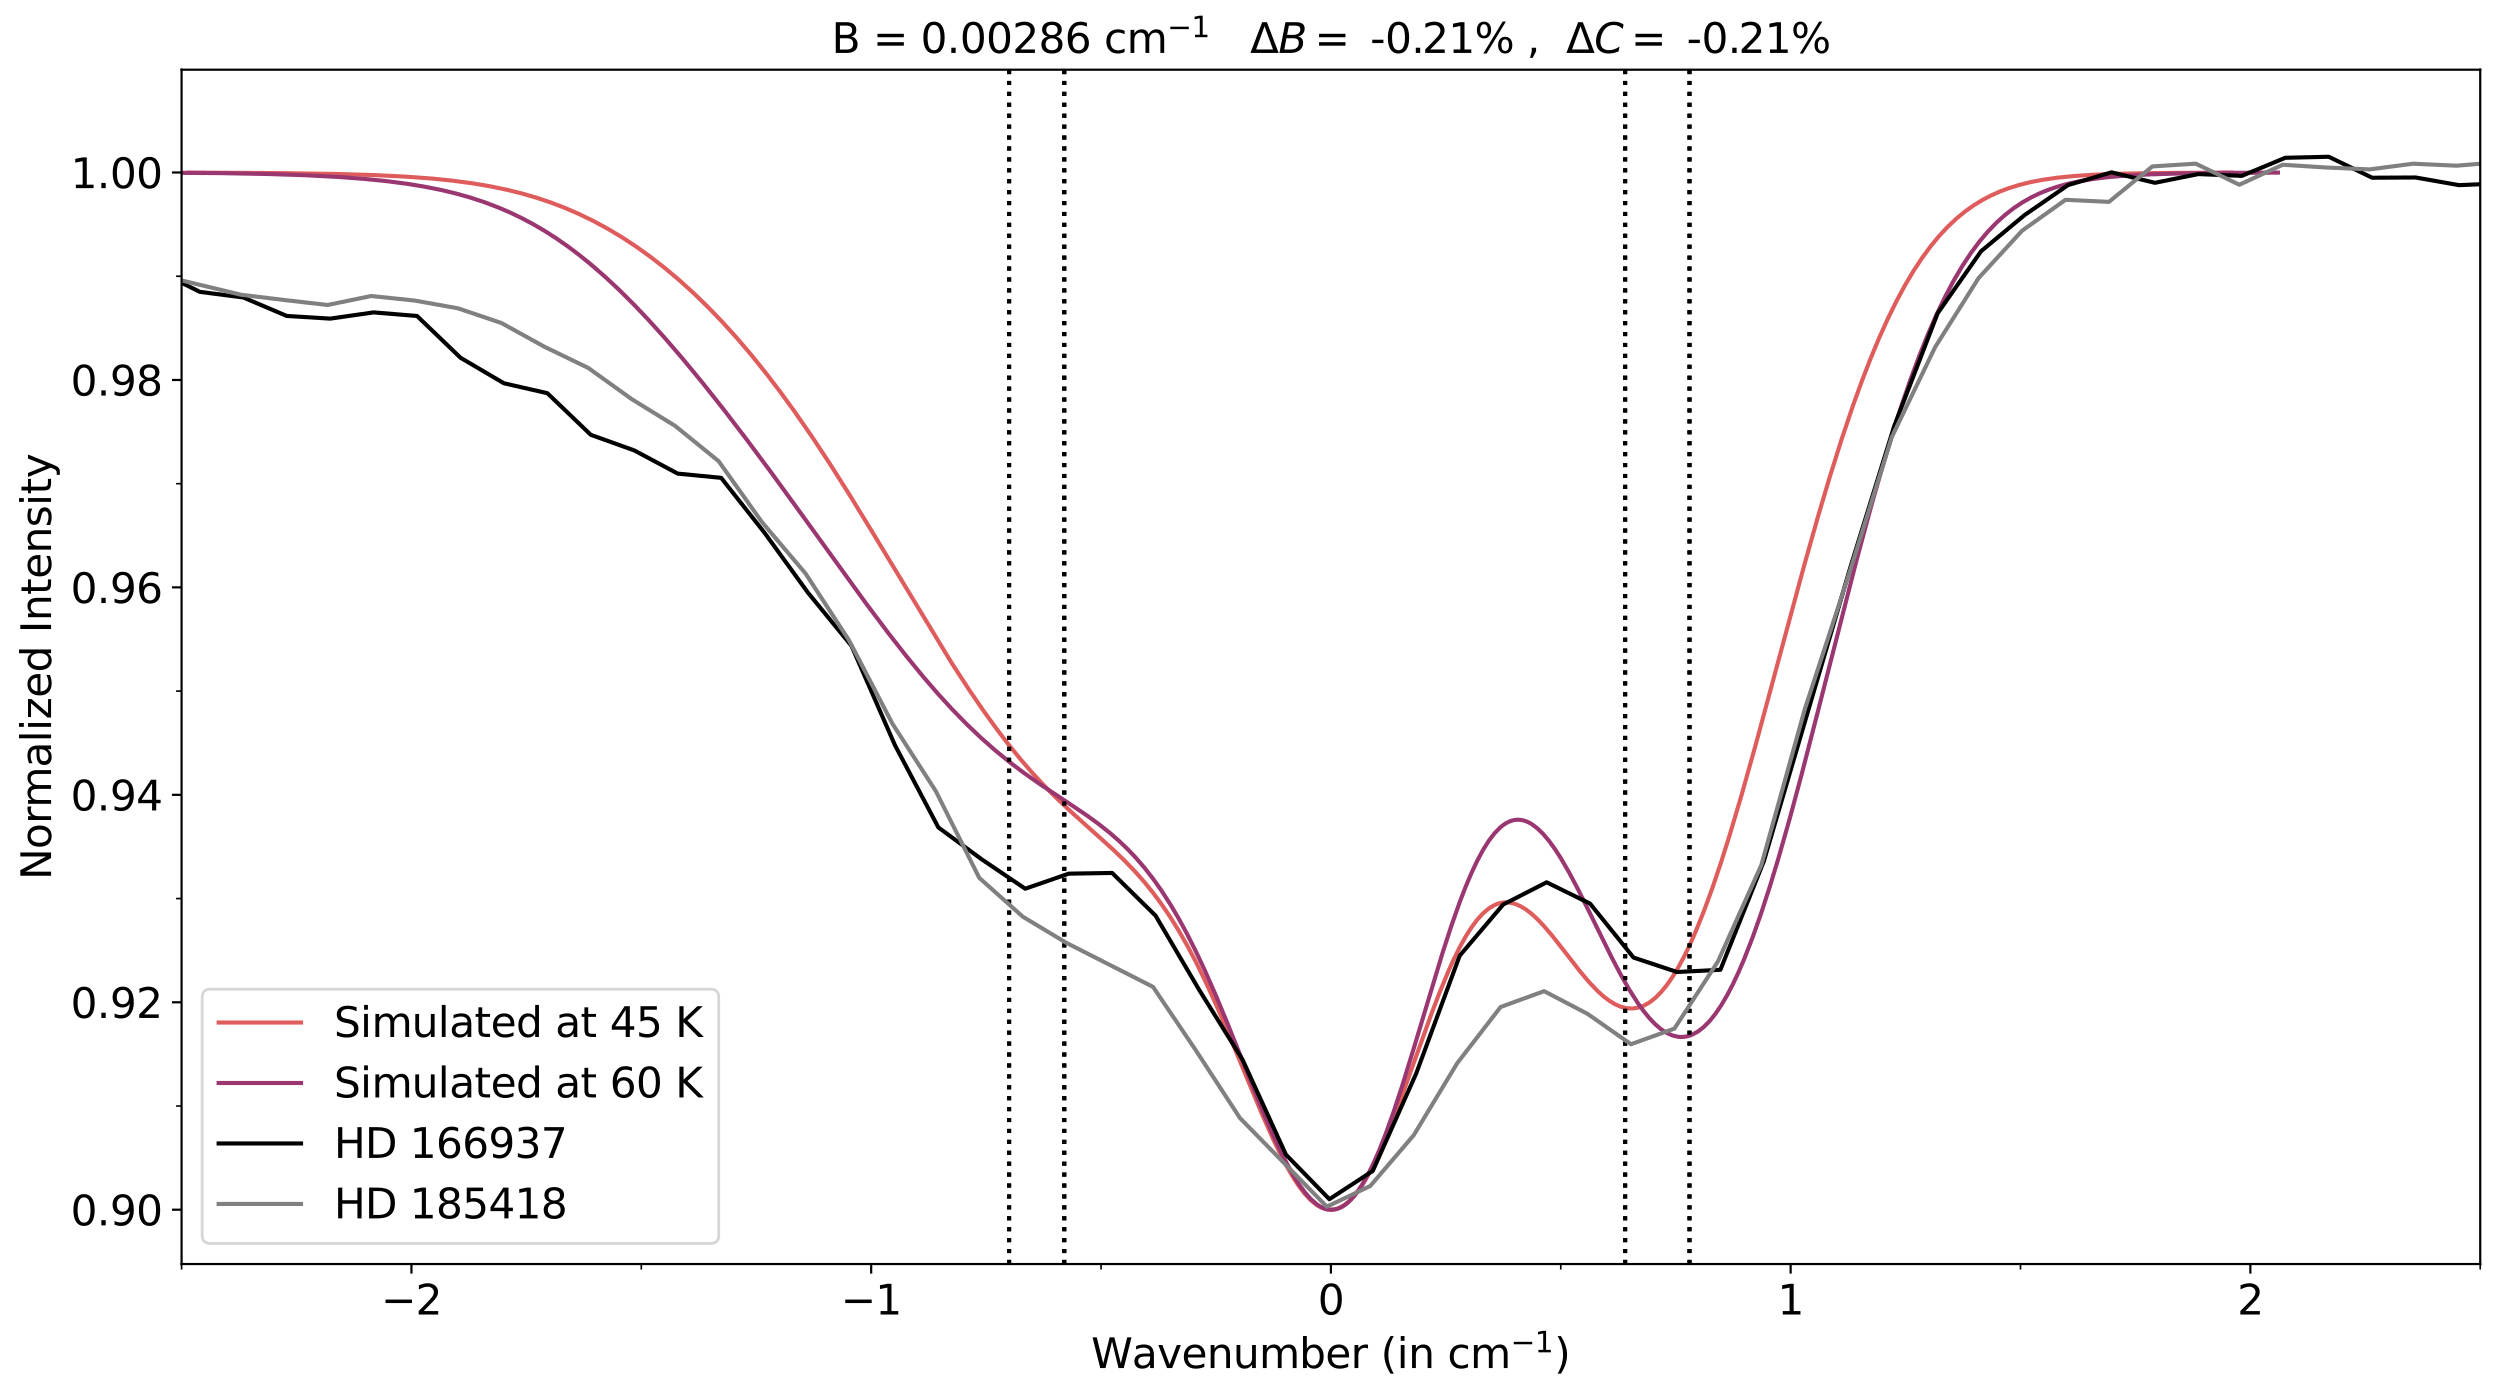 <?xml version="1.0" encoding="utf-8" standalone="no"?>
<!DOCTYPE svg PUBLIC "-//W3C//DTD SVG 1.1//EN"
  "http://www.w3.org/Graphics/SVG/1.1/DTD/svg11.dtd">
<svg height="508.578pt" version="1.1" viewBox="0 0 910.316 508.578" width="910.316pt" xmlns="http://www.w3.org/2000/svg" xmlns:xlink="http://www.w3.org/1999/xlink">
 <defs>
  <style type="text/css">*{stroke-linecap:butt;stroke-linejoin:round;}</style>
 </defs>
 <g id="figure_1">
  <g id="patch_1">
   <path d="M 0 508.578 
L 910.316 508.578 
L 910.316 0 
L 0 0 
z
" style="fill:#ffffff;"/>
  </g>
  <g id="axes_1">
   <g id="patch_2">
    <path d="M 66.116 460.26 
L 903.116 460.26 
L 903.116 25.38 
L 66.116 25.38 
z
" style="fill:#ffffff;"/>
   </g>
   <g id="matplotlib.axis_1">
    <g id="xtick_1">
     <g id="line2d_1">
      <defs>
       <path d="M 0 0 
L 0 3.5 
" id="mef32b3b3cd" style="stroke:#000000;stroke-width:0.8;"/>
      </defs>
      <g>
       <use style="stroke:#000000;stroke-width:0.8;" x="149.816" xlink:href="#mef32b3b3cd" y="460.26"/>
      </g>
     </g>
     <g id="text_1">
      <!-- −2 -->
      <g transform="translate(138.759 478.658)scale(0.15 -0.15)">
       <defs>
        <path d="M 678 2272 
L 4684 2272 
L 4684 1741 
L 678 1741 
L 678 2272 
z
" id="DejaVuSans-2212" transform="scale(0.016)"/>
        <path d="M 1228 531 
L 3431 531 
L 3431 0 
L 469 0 
L 469 531 
Q 828 903 1448 1529 
Q 2069 2156 2228 2338 
Q 2531 2678 2651 2914 
Q 2772 3150 2772 3378 
Q 2772 3750 2511 3984 
Q 2250 4219 1831 4219 
Q 1534 4219 1204 4116 
Q 875 4013 500 3803 
L 500 4441 
Q 881 4594 1212 4672 
Q 1544 4750 1819 4750 
Q 2544 4750 2975 4387 
Q 3406 4025 3406 3419 
Q 3406 3131 3298 2873 
Q 3191 2616 2906 2266 
Q 2828 2175 2409 1742 
Q 1991 1309 1228 531 
z
" id="DejaVuSans-32" transform="scale(0.016)"/>
       </defs>
       <use xlink:href="#DejaVuSans-2212"/>
       <use x="83.789" xlink:href="#DejaVuSans-32"/>
      </g>
     </g>
    </g>
    <g id="xtick_2">
     <g id="line2d_2">
      <g>
       <use style="stroke:#000000;stroke-width:0.8;" x="317.216" xlink:href="#mef32b3b3cd" y="460.26"/>
      </g>
     </g>
     <g id="text_2">
      <!-- −1 -->
      <g transform="translate(306.159 478.658)scale(0.15 -0.15)">
       <defs>
        <path d="M 794 531 
L 1825 531 
L 1825 4091 
L 703 3866 
L 703 4441 
L 1819 4666 
L 2450 4666 
L 2450 531 
L 3481 531 
L 3481 0 
L 794 0 
L 794 531 
z
" id="DejaVuSans-31" transform="scale(0.016)"/>
       </defs>
       <use xlink:href="#DejaVuSans-2212"/>
       <use x="83.789" xlink:href="#DejaVuSans-31"/>
      </g>
     </g>
    </g>
    <g id="xtick_3">
     <g id="line2d_3">
      <g>
       <use style="stroke:#000000;stroke-width:0.8;" x="484.616" xlink:href="#mef32b3b3cd" y="460.26"/>
      </g>
     </g>
     <g id="text_3">
      <!-- 0 -->
      <g transform="translate(479.844 478.658)scale(0.15 -0.15)">
       <defs>
        <path d="M 2034 4250 
Q 1547 4250 1301 3770 
Q 1056 3291 1056 2328 
Q 1056 1369 1301 889 
Q 1547 409 2034 409 
Q 2525 409 2770 889 
Q 3016 1369 3016 2328 
Q 3016 3291 2770 3770 
Q 2525 4250 2034 4250 
z
M 2034 4750 
Q 2819 4750 3233 4129 
Q 3647 3509 3647 2328 
Q 3647 1150 3233 529 
Q 2819 -91 2034 -91 
Q 1250 -91 836 529 
Q 422 1150 422 2328 
Q 422 3509 836 4129 
Q 1250 4750 2034 4750 
z
" id="DejaVuSans-30" transform="scale(0.016)"/>
       </defs>
       <use xlink:href="#DejaVuSans-30"/>
      </g>
     </g>
    </g>
    <g id="xtick_4">
     <g id="line2d_4">
      <g>
       <use style="stroke:#000000;stroke-width:0.8;" x="652.016" xlink:href="#mef32b3b3cd" y="460.26"/>
      </g>
     </g>
     <g id="text_4">
      <!-- 1 -->
      <g transform="translate(647.244 478.658)scale(0.15 -0.15)">
       <use xlink:href="#DejaVuSans-31"/>
      </g>
     </g>
    </g>
    <g id="xtick_5">
     <g id="line2d_5">
      <g>
       <use style="stroke:#000000;stroke-width:0.8;" x="819.416" xlink:href="#mef32b3b3cd" y="460.26"/>
      </g>
     </g>
     <g id="text_5">
      <!-- 2 -->
      <g transform="translate(814.644 478.658)scale(0.15 -0.15)">
       <use xlink:href="#DejaVuSans-32"/>
      </g>
     </g>
    </g>
    <g id="xtick_6">
     <g id="line2d_6">
      <defs>
       <path d="M 0 0 
L 0 2 
" id="m109e2ccd7a" style="stroke:#000000;stroke-width:0.6;"/>
      </defs>
      <g>
       <use style="stroke:#000000;stroke-width:0.6;" x="66.116" xlink:href="#m109e2ccd7a" y="460.26"/>
      </g>
     </g>
    </g>
    <g id="xtick_7">
     <g id="line2d_7">
      <g>
       <use style="stroke:#000000;stroke-width:0.6;" x="233.516" xlink:href="#m109e2ccd7a" y="460.26"/>
      </g>
     </g>
    </g>
    <g id="xtick_8">
     <g id="line2d_8">
      <g>
       <use style="stroke:#000000;stroke-width:0.6;" x="400.916" xlink:href="#m109e2ccd7a" y="460.26"/>
      </g>
     </g>
    </g>
    <g id="xtick_9">
     <g id="line2d_9">
      <g>
       <use style="stroke:#000000;stroke-width:0.6;" x="568.316" xlink:href="#m109e2ccd7a" y="460.26"/>
      </g>
     </g>
    </g>
    <g id="xtick_10">
     <g id="line2d_10">
      <g>
       <use style="stroke:#000000;stroke-width:0.6;" x="735.716" xlink:href="#m109e2ccd7a" y="460.26"/>
      </g>
     </g>
    </g>
    <g id="xtick_11">
     <g id="line2d_11">
      <g>
       <use style="stroke:#000000;stroke-width:0.6;" x="903.116" xlink:href="#m109e2ccd7a" y="460.26"/>
      </g>
     </g>
    </g>
    <g id="text_6">
     <!-- Wavenumber (in cm$^{-1}$) -->
     <g transform="translate(397.316 498.258)scale(0.15 -0.15)">
      <defs>
       <path d="M 213 4666 
L 850 4666 
L 1831 722 
L 2809 4666 
L 3519 4666 
L 4500 722 
L 5478 4666 
L 6119 4666 
L 4947 0 
L 4153 0 
L 3169 4050 
L 2175 0 
L 1381 0 
L 213 4666 
z
" id="DejaVuSans-57" transform="scale(0.016)"/>
       <path d="M 2194 1759 
Q 1497 1759 1228 1600 
Q 959 1441 959 1056 
Q 959 750 1161 570 
Q 1363 391 1709 391 
Q 2188 391 2477 730 
Q 2766 1069 2766 1631 
L 2766 1759 
L 2194 1759 
z
M 3341 1997 
L 3341 0 
L 2766 0 
L 2766 531 
Q 2569 213 2275 61 
Q 1981 -91 1556 -91 
Q 1019 -91 701 211 
Q 384 513 384 1019 
Q 384 1609 779 1909 
Q 1175 2209 1959 2209 
L 2766 2209 
L 2766 2266 
Q 2766 2663 2505 2880 
Q 2244 3097 1772 3097 
Q 1472 3097 1187 3025 
Q 903 2953 641 2809 
L 641 3341 
Q 956 3463 1253 3523 
Q 1550 3584 1831 3584 
Q 2591 3584 2966 3190 
Q 3341 2797 3341 1997 
z
" id="DejaVuSans-61" transform="scale(0.016)"/>
       <path d="M 191 3500 
L 800 3500 
L 1894 563 
L 2988 3500 
L 3597 3500 
L 2284 0 
L 1503 0 
L 191 3500 
z
" id="DejaVuSans-76" transform="scale(0.016)"/>
       <path d="M 3597 1894 
L 3597 1613 
L 953 1613 
Q 991 1019 1311 708 
Q 1631 397 2203 397 
Q 2534 397 2845 478 
Q 3156 559 3463 722 
L 3463 178 
Q 3153 47 2828 -22 
Q 2503 -91 2169 -91 
Q 1331 -91 842 396 
Q 353 884 353 1716 
Q 353 2575 817 3079 
Q 1281 3584 2069 3584 
Q 2775 3584 3186 3129 
Q 3597 2675 3597 1894 
z
M 3022 2063 
Q 3016 2534 2758 2815 
Q 2500 3097 2075 3097 
Q 1594 3097 1305 2825 
Q 1016 2553 972 2059 
L 3022 2063 
z
" id="DejaVuSans-65" transform="scale(0.016)"/>
       <path d="M 3513 2113 
L 3513 0 
L 2938 0 
L 2938 2094 
Q 2938 2591 2744 2837 
Q 2550 3084 2163 3084 
Q 1697 3084 1428 2787 
Q 1159 2491 1159 1978 
L 1159 0 
L 581 0 
L 581 3500 
L 1159 3500 
L 1159 2956 
Q 1366 3272 1645 3428 
Q 1925 3584 2291 3584 
Q 2894 3584 3203 3211 
Q 3513 2838 3513 2113 
z
" id="DejaVuSans-6e" transform="scale(0.016)"/>
       <path d="M 544 1381 
L 544 3500 
L 1119 3500 
L 1119 1403 
Q 1119 906 1312 657 
Q 1506 409 1894 409 
Q 2359 409 2629 706 
Q 2900 1003 2900 1516 
L 2900 3500 
L 3475 3500 
L 3475 0 
L 2900 0 
L 2900 538 
Q 2691 219 2414 64 
Q 2138 -91 1772 -91 
Q 1169 -91 856 284 
Q 544 659 544 1381 
z
M 1991 3584 
L 1991 3584 
z
" id="DejaVuSans-75" transform="scale(0.016)"/>
       <path d="M 3328 2828 
Q 3544 3216 3844 3400 
Q 4144 3584 4550 3584 
Q 5097 3584 5394 3201 
Q 5691 2819 5691 2113 
L 5691 0 
L 5113 0 
L 5113 2094 
Q 5113 2597 4934 2840 
Q 4756 3084 4391 3084 
Q 3944 3084 3684 2787 
Q 3425 2491 3425 1978 
L 3425 0 
L 2847 0 
L 2847 2094 
Q 2847 2600 2669 2842 
Q 2491 3084 2119 3084 
Q 1678 3084 1418 2786 
Q 1159 2488 1159 1978 
L 1159 0 
L 581 0 
L 581 3500 
L 1159 3500 
L 1159 2956 
Q 1356 3278 1631 3431 
Q 1906 3584 2284 3584 
Q 2666 3584 2933 3390 
Q 3200 3197 3328 2828 
z
" id="DejaVuSans-6d" transform="scale(0.016)"/>
       <path d="M 3116 1747 
Q 3116 2381 2855 2742 
Q 2594 3103 2138 3103 
Q 1681 3103 1420 2742 
Q 1159 2381 1159 1747 
Q 1159 1113 1420 752 
Q 1681 391 2138 391 
Q 2594 391 2855 752 
Q 3116 1113 3116 1747 
z
M 1159 2969 
Q 1341 3281 1617 3432 
Q 1894 3584 2278 3584 
Q 2916 3584 3314 3078 
Q 3713 2572 3713 1747 
Q 3713 922 3314 415 
Q 2916 -91 2278 -91 
Q 1894 -91 1617 61 
Q 1341 213 1159 525 
L 1159 0 
L 581 0 
L 581 4863 
L 1159 4863 
L 1159 2969 
z
" id="DejaVuSans-62" transform="scale(0.016)"/>
       <path d="M 2631 2963 
Q 2534 3019 2420 3045 
Q 2306 3072 2169 3072 
Q 1681 3072 1420 2755 
Q 1159 2438 1159 1844 
L 1159 0 
L 581 0 
L 581 3500 
L 1159 3500 
L 1159 2956 
Q 1341 3275 1631 3429 
Q 1922 3584 2338 3584 
Q 2397 3584 2469 3576 
Q 2541 3569 2628 3553 
L 2631 2963 
z
" id="DejaVuSans-72" transform="scale(0.016)"/>
       <path id="DejaVuSans-20" transform="scale(0.016)"/>
       <path d="M 1984 4856 
Q 1566 4138 1362 3434 
Q 1159 2731 1159 2009 
Q 1159 1288 1364 580 
Q 1569 -128 1984 -844 
L 1484 -844 
Q 1016 -109 783 600 
Q 550 1309 550 2009 
Q 550 2706 781 3412 
Q 1013 4119 1484 4856 
L 1984 4856 
z
" id="DejaVuSans-28" transform="scale(0.016)"/>
       <path d="M 603 3500 
L 1178 3500 
L 1178 0 
L 603 0 
L 603 3500 
z
M 603 4863 
L 1178 4863 
L 1178 4134 
L 603 4134 
L 603 4863 
z
" id="DejaVuSans-69" transform="scale(0.016)"/>
       <path d="M 3122 3366 
L 3122 2828 
Q 2878 2963 2633 3030 
Q 2388 3097 2138 3097 
Q 1578 3097 1268 2742 
Q 959 2388 959 1747 
Q 959 1106 1268 751 
Q 1578 397 2138 397 
Q 2388 397 2633 464 
Q 2878 531 3122 666 
L 3122 134 
Q 2881 22 2623 -34 
Q 2366 -91 2075 -91 
Q 1284 -91 818 406 
Q 353 903 353 1747 
Q 353 2603 823 3093 
Q 1294 3584 2113 3584 
Q 2378 3584 2631 3529 
Q 2884 3475 3122 3366 
z
" id="DejaVuSans-63" transform="scale(0.016)"/>
       <path d="M 513 4856 
L 1013 4856 
Q 1481 4119 1714 3412 
Q 1947 2706 1947 2009 
Q 1947 1309 1714 600 
Q 1481 -109 1013 -844 
L 513 -844 
Q 928 -128 1133 580 
Q 1338 1288 1338 2009 
Q 1338 2731 1133 3434 
Q 928 4138 513 4856 
z
" id="DejaVuSans-29" transform="scale(0.016)"/>
      </defs>
      <use transform="translate(0 0.684)" xlink:href="#DejaVuSans-57"/>
      <use transform="translate(98.877 0.684)" xlink:href="#DejaVuSans-61"/>
      <use transform="translate(160.156 0.684)" xlink:href="#DejaVuSans-76"/>
      <use transform="translate(219.336 0.684)" xlink:href="#DejaVuSans-65"/>
      <use transform="translate(280.859 0.684)" xlink:href="#DejaVuSans-6e"/>
      <use transform="translate(344.238 0.684)" xlink:href="#DejaVuSans-75"/>
      <use transform="translate(407.617 0.684)" xlink:href="#DejaVuSans-6d"/>
      <use transform="translate(505.029 0.684)" xlink:href="#DejaVuSans-62"/>
      <use transform="translate(568.506 0.684)" xlink:href="#DejaVuSans-65"/>
      <use transform="translate(630.029 0.684)" xlink:href="#DejaVuSans-72"/>
      <use transform="translate(671.143 0.684)" xlink:href="#DejaVuSans-20"/>
      <use transform="translate(702.93 0.684)" xlink:href="#DejaVuSans-28"/>
      <use transform="translate(741.943 0.684)" xlink:href="#DejaVuSans-69"/>
      <use transform="translate(769.727 0.684)" xlink:href="#DejaVuSans-6e"/>
      <use transform="translate(833.105 0.684)" xlink:href="#DejaVuSans-20"/>
      <use transform="translate(864.893 0.684)" xlink:href="#DejaVuSans-63"/>
      <use transform="translate(919.873 0.684)" xlink:href="#DejaVuSans-6d"/>
      <use transform="translate(1018.242 38.966)scale(0.7)" xlink:href="#DejaVuSans-2212"/>
      <use transform="translate(1076.895 38.966)scale(0.7)" xlink:href="#DejaVuSans-31"/>
      <use transform="translate(1124.165 0.684)" xlink:href="#DejaVuSans-29"/>
     </g>
    </g>
   </g>
   <g id="matplotlib.axis_2">
    <g id="ytick_1">
     <g id="line2d_12">
      <defs>
       <path d="M 0 0 
L -3.5 0 
" id="mfcca2df18a" style="stroke:#000000;stroke-width:0.8;"/>
      </defs>
      <g>
       <use style="stroke:#000000;stroke-width:0.8;" x="66.116" xlink:href="#mfcca2df18a" y="440.493"/>
      </g>
     </g>
     <g id="text_7">
      <!-- 0.90 -->
      <g transform="translate(25.717 446.192)scale(0.15 -0.15)">
       <defs>
        <path d="M 684 794 
L 1344 794 
L 1344 0 
L 684 0 
L 684 794 
z
" id="DejaVuSans-2e" transform="scale(0.016)"/>
        <path d="M 703 97 
L 703 672 
Q 941 559 1184 500 
Q 1428 441 1663 441 
Q 2288 441 2617 861 
Q 2947 1281 2994 2138 
Q 2813 1869 2534 1725 
Q 2256 1581 1919 1581 
Q 1219 1581 811 2004 
Q 403 2428 403 3163 
Q 403 3881 828 4315 
Q 1253 4750 1959 4750 
Q 2769 4750 3195 4129 
Q 3622 3509 3622 2328 
Q 3622 1225 3098 567 
Q 2575 -91 1691 -91 
Q 1453 -91 1209 -44 
Q 966 3 703 97 
z
M 1959 2075 
Q 2384 2075 2632 2365 
Q 2881 2656 2881 3163 
Q 2881 3666 2632 3958 
Q 2384 4250 1959 4250 
Q 1534 4250 1286 3958 
Q 1038 3666 1038 3163 
Q 1038 2656 1286 2365 
Q 1534 2075 1959 2075 
z
" id="DejaVuSans-39" transform="scale(0.016)"/>
       </defs>
       <use xlink:href="#DejaVuSans-30"/>
       <use x="63.623" xlink:href="#DejaVuSans-2e"/>
       <use x="95.41" xlink:href="#DejaVuSans-39"/>
       <use x="159.033" xlink:href="#DejaVuSans-30"/>
      </g>
     </g>
    </g>
    <g id="ytick_2">
     <g id="line2d_13">
      <g>
       <use style="stroke:#000000;stroke-width:0.8;" x="66.116" xlink:href="#mfcca2df18a" y="364.956"/>
      </g>
     </g>
     <g id="text_8">
      <!-- 0.92 -->
      <g transform="translate(25.717 370.655)scale(0.15 -0.15)">
       <use xlink:href="#DejaVuSans-30"/>
       <use x="63.623" xlink:href="#DejaVuSans-2e"/>
       <use x="95.41" xlink:href="#DejaVuSans-39"/>
       <use x="159.033" xlink:href="#DejaVuSans-32"/>
      </g>
     </g>
    </g>
    <g id="ytick_3">
     <g id="line2d_14">
      <g>
       <use style="stroke:#000000;stroke-width:0.8;" x="66.116" xlink:href="#mfcca2df18a" y="289.419"/>
      </g>
     </g>
     <g id="text_9">
      <!-- 0.94 -->
      <g transform="translate(25.717 295.118)scale(0.15 -0.15)">
       <defs>
        <path d="M 2419 4116 
L 825 1625 
L 2419 1625 
L 2419 4116 
z
M 2253 4666 
L 3047 4666 
L 3047 1625 
L 3713 1625 
L 3713 1100 
L 3047 1100 
L 3047 0 
L 2419 0 
L 2419 1100 
L 313 1100 
L 313 1709 
L 2253 4666 
z
" id="DejaVuSans-34" transform="scale(0.016)"/>
       </defs>
       <use xlink:href="#DejaVuSans-30"/>
       <use x="63.623" xlink:href="#DejaVuSans-2e"/>
       <use x="95.41" xlink:href="#DejaVuSans-39"/>
       <use x="159.033" xlink:href="#DejaVuSans-34"/>
      </g>
     </g>
    </g>
    <g id="ytick_4">
     <g id="line2d_15">
      <g>
       <use style="stroke:#000000;stroke-width:0.8;" x="66.116" xlink:href="#mfcca2df18a" y="213.882"/>
      </g>
     </g>
     <g id="text_10">
      <!-- 0.96 -->
      <g transform="translate(25.717 219.581)scale(0.15 -0.15)">
       <defs>
        <path d="M 2113 2584 
Q 1688 2584 1439 2293 
Q 1191 2003 1191 1497 
Q 1191 994 1439 701 
Q 1688 409 2113 409 
Q 2538 409 2786 701 
Q 3034 994 3034 1497 
Q 3034 2003 2786 2293 
Q 2538 2584 2113 2584 
z
M 3366 4563 
L 3366 3988 
Q 3128 4100 2886 4159 
Q 2644 4219 2406 4219 
Q 1781 4219 1451 3797 
Q 1122 3375 1075 2522 
Q 1259 2794 1537 2939 
Q 1816 3084 2150 3084 
Q 2853 3084 3261 2657 
Q 3669 2231 3669 1497 
Q 3669 778 3244 343 
Q 2819 -91 2113 -91 
Q 1303 -91 875 529 
Q 447 1150 447 2328 
Q 447 3434 972 4092 
Q 1497 4750 2381 4750 
Q 2619 4750 2861 4703 
Q 3103 4656 3366 4563 
z
" id="DejaVuSans-36" transform="scale(0.016)"/>
       </defs>
       <use xlink:href="#DejaVuSans-30"/>
       <use x="63.623" xlink:href="#DejaVuSans-2e"/>
       <use x="95.41" xlink:href="#DejaVuSans-39"/>
       <use x="159.033" xlink:href="#DejaVuSans-36"/>
      </g>
     </g>
    </g>
    <g id="ytick_5">
     <g id="line2d_16">
      <g>
       <use style="stroke:#000000;stroke-width:0.8;" x="66.116" xlink:href="#mfcca2df18a" y="138.345"/>
      </g>
     </g>
     <g id="text_11">
      <!-- 0.98 -->
      <g transform="translate(25.717 144.044)scale(0.15 -0.15)">
       <defs>
        <path d="M 2034 2216 
Q 1584 2216 1326 1975 
Q 1069 1734 1069 1313 
Q 1069 891 1326 650 
Q 1584 409 2034 409 
Q 2484 409 2743 651 
Q 3003 894 3003 1313 
Q 3003 1734 2745 1975 
Q 2488 2216 2034 2216 
z
M 1403 2484 
Q 997 2584 770 2862 
Q 544 3141 544 3541 
Q 544 4100 942 4425 
Q 1341 4750 2034 4750 
Q 2731 4750 3128 4425 
Q 3525 4100 3525 3541 
Q 3525 3141 3298 2862 
Q 3072 2584 2669 2484 
Q 3125 2378 3379 2068 
Q 3634 1759 3634 1313 
Q 3634 634 3220 271 
Q 2806 -91 2034 -91 
Q 1263 -91 848 271 
Q 434 634 434 1313 
Q 434 1759 690 2068 
Q 947 2378 1403 2484 
z
M 1172 3481 
Q 1172 3119 1398 2916 
Q 1625 2713 2034 2713 
Q 2441 2713 2670 2916 
Q 2900 3119 2900 3481 
Q 2900 3844 2670 4047 
Q 2441 4250 2034 4250 
Q 1625 4250 1398 4047 
Q 1172 3844 1172 3481 
z
" id="DejaVuSans-38" transform="scale(0.016)"/>
       </defs>
       <use xlink:href="#DejaVuSans-30"/>
       <use x="63.623" xlink:href="#DejaVuSans-2e"/>
       <use x="95.41" xlink:href="#DejaVuSans-39"/>
       <use x="159.033" xlink:href="#DejaVuSans-38"/>
      </g>
     </g>
    </g>
    <g id="ytick_6">
     <g id="line2d_17">
      <g>
       <use style="stroke:#000000;stroke-width:0.8;" x="66.116" xlink:href="#mfcca2df18a" y="62.808"/>
      </g>
     </g>
     <g id="text_12">
      <!-- 1.00 -->
      <g transform="translate(25.717 68.507)scale(0.15 -0.15)">
       <use xlink:href="#DejaVuSans-31"/>
       <use x="63.623" xlink:href="#DejaVuSans-2e"/>
       <use x="95.41" xlink:href="#DejaVuSans-30"/>
       <use x="159.033" xlink:href="#DejaVuSans-30"/>
      </g>
     </g>
    </g>
    <g id="ytick_7">
     <g id="line2d_18">
      <defs>
       <path d="M 0 0 
L -2 0 
" id="me319791c1a" style="stroke:#000000;stroke-width:0.6;"/>
      </defs>
      <g>
       <use style="stroke:#000000;stroke-width:0.6;" x="66.116" xlink:href="#me319791c1a" y="402.725"/>
      </g>
     </g>
    </g>
    <g id="ytick_8">
     <g id="line2d_19">
      <g>
       <use style="stroke:#000000;stroke-width:0.6;" x="66.116" xlink:href="#me319791c1a" y="327.188"/>
      </g>
     </g>
    </g>
    <g id="ytick_9">
     <g id="line2d_20">
      <g>
       <use style="stroke:#000000;stroke-width:0.6;" x="66.116" xlink:href="#me319791c1a" y="251.651"/>
      </g>
     </g>
    </g>
    <g id="ytick_10">
     <g id="line2d_21">
      <g>
       <use style="stroke:#000000;stroke-width:0.6;" x="66.116" xlink:href="#me319791c1a" y="176.113"/>
      </g>
     </g>
    </g>
    <g id="ytick_11">
     <g id="line2d_22">
      <g>
       <use style="stroke:#000000;stroke-width:0.6;" x="66.116" xlink:href="#me319791c1a" y="100.576"/>
      </g>
     </g>
    </g>
    <g id="text_13">
     <!-- Normalized Intensity -->
     <g transform="translate(18.598 320.381)rotate(-90)scale(0.15 -0.15)">
      <defs>
       <path d="M 628 4666 
L 1478 4666 
L 3547 763 
L 3547 4666 
L 4159 4666 
L 4159 0 
L 3309 0 
L 1241 3903 
L 1241 0 
L 628 0 
L 628 4666 
z
" id="DejaVuSans-4e" transform="scale(0.016)"/>
       <path d="M 1959 3097 
Q 1497 3097 1228 2736 
Q 959 2375 959 1747 
Q 959 1119 1226 758 
Q 1494 397 1959 397 
Q 2419 397 2687 759 
Q 2956 1122 2956 1747 
Q 2956 2369 2687 2733 
Q 2419 3097 1959 3097 
z
M 1959 3584 
Q 2709 3584 3137 3096 
Q 3566 2609 3566 1747 
Q 3566 888 3137 398 
Q 2709 -91 1959 -91 
Q 1206 -91 779 398 
Q 353 888 353 1747 
Q 353 2609 779 3096 
Q 1206 3584 1959 3584 
z
" id="DejaVuSans-6f" transform="scale(0.016)"/>
       <path d="M 603 4863 
L 1178 4863 
L 1178 0 
L 603 0 
L 603 4863 
z
" id="DejaVuSans-6c" transform="scale(0.016)"/>
       <path d="M 353 3500 
L 3084 3500 
L 3084 2975 
L 922 459 
L 3084 459 
L 3084 0 
L 275 0 
L 275 525 
L 2438 3041 
L 353 3041 
L 353 3500 
z
" id="DejaVuSans-7a" transform="scale(0.016)"/>
       <path d="M 2906 2969 
L 2906 4863 
L 3481 4863 
L 3481 0 
L 2906 0 
L 2906 525 
Q 2725 213 2448 61 
Q 2172 -91 1784 -91 
Q 1150 -91 751 415 
Q 353 922 353 1747 
Q 353 2572 751 3078 
Q 1150 3584 1784 3584 
Q 2172 3584 2448 3432 
Q 2725 3281 2906 2969 
z
M 947 1747 
Q 947 1113 1208 752 
Q 1469 391 1925 391 
Q 2381 391 2643 752 
Q 2906 1113 2906 1747 
Q 2906 2381 2643 2742 
Q 2381 3103 1925 3103 
Q 1469 3103 1208 2742 
Q 947 2381 947 1747 
z
" id="DejaVuSans-64" transform="scale(0.016)"/>
       <path d="M 628 4666 
L 1259 4666 
L 1259 0 
L 628 0 
L 628 4666 
z
" id="DejaVuSans-49" transform="scale(0.016)"/>
       <path d="M 1172 4494 
L 1172 3500 
L 2356 3500 
L 2356 3053 
L 1172 3053 
L 1172 1153 
Q 1172 725 1289 603 
Q 1406 481 1766 481 
L 2356 481 
L 2356 0 
L 1766 0 
Q 1100 0 847 248 
Q 594 497 594 1153 
L 594 3053 
L 172 3053 
L 172 3500 
L 594 3500 
L 594 4494 
L 1172 4494 
z
" id="DejaVuSans-74" transform="scale(0.016)"/>
       <path d="M 2834 3397 
L 2834 2853 
Q 2591 2978 2328 3040 
Q 2066 3103 1784 3103 
Q 1356 3103 1142 2972 
Q 928 2841 928 2578 
Q 928 2378 1081 2264 
Q 1234 2150 1697 2047 
L 1894 2003 
Q 2506 1872 2764 1633 
Q 3022 1394 3022 966 
Q 3022 478 2636 193 
Q 2250 -91 1575 -91 
Q 1294 -91 989 -36 
Q 684 19 347 128 
L 347 722 
Q 666 556 975 473 
Q 1284 391 1588 391 
Q 1994 391 2212 530 
Q 2431 669 2431 922 
Q 2431 1156 2273 1281 
Q 2116 1406 1581 1522 
L 1381 1569 
Q 847 1681 609 1914 
Q 372 2147 372 2553 
Q 372 3047 722 3315 
Q 1072 3584 1716 3584 
Q 2034 3584 2315 3537 
Q 2597 3491 2834 3397 
z
" id="DejaVuSans-73" transform="scale(0.016)"/>
       <path d="M 2059 -325 
Q 1816 -950 1584 -1140 
Q 1353 -1331 966 -1331 
L 506 -1331 
L 506 -850 
L 844 -850 
Q 1081 -850 1212 -737 
Q 1344 -625 1503 -206 
L 1606 56 
L 191 3500 
L 800 3500 
L 1894 763 
L 2988 3500 
L 3597 3500 
L 2059 -325 
z
" id="DejaVuSans-79" transform="scale(0.016)"/>
      </defs>
      <use xlink:href="#DejaVuSans-4e"/>
      <use x="74.805" xlink:href="#DejaVuSans-6f"/>
      <use x="135.986" xlink:href="#DejaVuSans-72"/>
      <use x="175.35" xlink:href="#DejaVuSans-6d"/>
      <use x="272.762" xlink:href="#DejaVuSans-61"/>
      <use x="334.041" xlink:href="#DejaVuSans-6c"/>
      <use x="361.824" xlink:href="#DejaVuSans-69"/>
      <use x="389.607" xlink:href="#DejaVuSans-7a"/>
      <use x="442.098" xlink:href="#DejaVuSans-65"/>
      <use x="503.621" xlink:href="#DejaVuSans-64"/>
      <use x="567.098" xlink:href="#DejaVuSans-20"/>
      <use x="598.885" xlink:href="#DejaVuSans-49"/>
      <use x="628.377" xlink:href="#DejaVuSans-6e"/>
      <use x="691.756" xlink:href="#DejaVuSans-74"/>
      <use x="730.965" xlink:href="#DejaVuSans-65"/>
      <use x="792.488" xlink:href="#DejaVuSans-6e"/>
      <use x="855.867" xlink:href="#DejaVuSans-73"/>
      <use x="907.967" xlink:href="#DejaVuSans-69"/>
      <use x="935.75" xlink:href="#DejaVuSans-74"/>
      <use x="974.959" xlink:href="#DejaVuSans-79"/>
     </g>
    </g>
   </g>
   <g id="line2d_23">
    <path clip-path="url(#p55f1edba0c)" d="M 68.725 62.848 
L 103.208 63.04 
L 123.062 63.356 
L 136.647 63.769 
L 148.141 64.342 
L 157.546 65.044 
L 164.86 65.793 
L 172.175 66.77 
L 178.445 67.829 
L 184.714 69.131 
L 189.939 70.426 
L 195.164 71.935 
L 200.389 73.677 
L 205.614 75.668 
L 210.838 77.926 
L 216.063 80.462 
L 221.288 83.289 
L 226.513 86.416 
L 231.737 89.851 
L 236.962 93.601 
L 242.187 97.672 
L 247.412 102.072 
L 252.636 106.806 
L 257.861 111.882 
L 263.086 117.304 
L 268.311 123.078 
L 273.535 129.207 
L 278.76 135.691 
L 283.985 142.525 
L 289.21 149.702 
L 295.479 158.744 
L 301.749 168.217 
L 309.064 179.739 
L 317.423 193.385 
L 346.682 241.656 
L 352.952 251.285 
L 358.176 258.91 
L 363.401 266.111 
L 367.581 271.54 
L 371.761 276.658 
L 375.941 281.466 
L 380.12 285.974 
L 384.3 290.207 
L 389.525 295.175 
L 396.84 301.747 
L 405.199 309.257 
L 409.379 313.27 
L 413.559 317.62 
L 416.694 321.178 
L 419.829 325.046 
L 422.963 329.27 
L 426.098 333.89 
L 429.233 338.934 
L 432.368 344.422 
L 435.503 350.355 
L 438.638 356.721 
L 442.818 365.823 
L 446.997 375.501 
L 454.312 393.187 
L 459.537 405.684 
L 463.717 415.077 
L 466.851 421.516 
L 468.941 425.429 
L 471.031 428.982 
L 473.121 432.129 
L 475.211 434.828 
L 477.301 437.039 
L 479.391 438.729 
L 480.436 439.368 
L 481.481 439.867 
L 482.526 440.222 
L 483.571 440.432 
L 484.616 440.493 
L 485.661 440.406 
L 486.706 440.168 
L 487.75 439.78 
L 488.795 439.242 
L 489.84 438.553 
L 490.885 437.716 
L 492.975 435.601 
L 495.065 432.916 
L 497.155 429.686 
L 499.245 425.945 
L 501.335 421.734 
L 503.425 417.101 
L 506.56 409.477 
L 509.694 401.226 
L 514.919 386.681 
L 521.189 369.244 
L 524.324 361.06 
L 527.459 353.506 
L 529.549 348.907 
L 531.638 344.711 
L 533.728 340.955 
L 535.818 337.669 
L 537.908 334.876 
L 539.998 332.59 
L 542.088 330.821 
L 544.178 329.566 
L 545.223 329.13 
L 546.268 328.819 
L 547.313 328.632 
L 548.358 328.565 
L 549.403 328.616 
L 551.493 329.059 
L 553.582 329.929 
L 555.672 331.192 
L 557.762 332.806 
L 559.852 334.729 
L 561.942 336.912 
L 565.077 340.568 
L 569.257 345.881 
L 575.526 353.943 
L 578.661 357.648 
L 581.796 360.927 
L 583.886 362.805 
L 585.976 364.394 
L 588.066 365.659 
L 590.156 366.57 
L 592.246 367.101 
L 594.336 367.229 
L 596.425 366.936 
L 598.515 366.207 
L 600.605 365.031 
L 602.695 363.402 
L 604.785 361.317 
L 606.875 358.775 
L 608.965 355.782 
L 611.055 352.344 
L 613.145 348.471 
L 615.235 344.177 
L 617.324 339.478 
L 620.459 331.709 
L 623.594 323.138 
L 626.729 313.847 
L 629.864 303.92 
L 634.044 289.859 
L 639.268 271.278 
L 646.583 244.207 
L 657.033 205.578 
L 662.257 187.14 
L 666.437 173.106 
L 670.617 159.85 
L 674.797 147.472 
L 677.932 138.81 
L 681.067 130.704 
L 684.201 123.167 
L 687.336 116.202 
L 690.471 109.808 
L 693.606 103.975 
L 696.741 98.686 
L 699.876 93.922 
L 703.011 89.657 
L 706.145 85.864 
L 709.28 82.511 
L 712.415 79.566 
L 715.55 76.995 
L 718.685 74.765 
L 721.82 72.842 
L 724.955 71.194 
L 728.089 69.789 
L 731.224 68.599 
L 735.404 67.3 
L 739.584 66.275 
L 743.764 65.474 
L 748.988 64.72 
L 755.258 64.089 
L 762.573 63.611 
L 771.977 63.253 
L 784.517 63.015 
L 805.416 62.867 
L 812.73 62.846 
L 812.73 62.846 
" style="fill:none;stroke:#de5d5c;stroke-linecap:square;stroke-width:1.5;"/>
   </g>
   <g id="line2d_24">
    <path clip-path="url(#p55f1edba0c)" d="M 367.436 460.26 
L 367.436 25.38 
" style="fill:none;stroke:#000000;stroke-dasharray:1.5,2.475;stroke-dashoffset:0;stroke-width:1.5;"/>
   </g>
   <g id="line2d_25">
    <path clip-path="url(#p55f1edba0c)" d="M 387.524 460.26 
L 387.524 25.38 
" style="fill:none;stroke:#000000;stroke-dasharray:1.5,2.475;stroke-dashoffset:0;stroke-width:1.5;"/>
   </g>
   <g id="line2d_26">
    <path clip-path="url(#p55f1edba0c)" d="M 591.752 460.26 
L 591.752 25.38 
" style="fill:none;stroke:#000000;stroke-dasharray:1.5,2.475;stroke-dashoffset:0;stroke-width:1.5;"/>
   </g>
   <g id="line2d_27">
    <path clip-path="url(#p55f1edba0c)" d="M 615.188 460.26 
L 615.188 25.38 
" style="fill:none;stroke:#000000;stroke-dasharray:1.5,2.475;stroke-dashoffset:0;stroke-width:1.5;"/>
   </g>
   <g id="line2d_28">
    <path clip-path="url(#p55f1edba0c)" d="M 52.006 62.847 
L 80.219 63.036 
L 97.983 63.366 
L 111.568 63.823 
L 123.062 64.424 
L 132.467 65.125 
L 140.827 65.964 
L 148.141 66.916 
L 154.411 67.936 
L 160.681 69.186 
L 165.905 70.434 
L 171.13 71.899 
L 176.355 73.61 
L 181.58 75.593 
L 185.759 77.394 
L 189.939 79.4 
L 194.119 81.62 
L 198.299 84.064 
L 202.479 86.738 
L 206.658 89.646 
L 210.838 92.788 
L 215.018 96.161 
L 220.243 100.697 
L 225.468 105.571 
L 230.692 110.765 
L 235.917 116.253 
L 242.187 123.192 
L 248.457 130.473 
L 255.771 139.344 
L 263.086 148.564 
L 271.445 159.461 
L 280.85 172.093 
L 293.389 189.362 
L 315.333 219.7 
L 323.693 230.825 
L 329.963 238.841 
L 336.232 246.492 
L 341.457 252.54 
L 346.682 258.254 
L 351.907 263.61 
L 357.132 268.596 
L 362.356 273.211 
L 367.581 277.473 
L 372.806 281.416 
L 379.076 285.81 
L 388.48 292.025 
L 395.795 296.952 
L 399.975 299.988 
L 404.154 303.302 
L 407.289 306.031 
L 410.424 309.016 
L 413.559 312.301 
L 416.694 315.928 
L 419.829 319.935 
L 422.963 324.355 
L 426.098 329.213 
L 429.233 334.528 
L 432.368 340.305 
L 435.503 346.538 
L 438.638 353.203 
L 442.818 362.692 
L 446.997 372.738 
L 455.357 393.633 
L 460.582 406.406 
L 463.717 413.618 
L 466.851 420.294 
L 468.941 424.366 
L 471.031 428.079 
L 473.121 431.386 
L 475.211 434.242 
L 477.301 436.606 
L 479.391 438.439 
L 480.436 439.146 
L 481.481 439.708 
L 482.526 440.121 
L 483.571 440.384 
L 484.616 440.493 
L 485.661 440.446 
L 486.706 440.241 
L 487.75 439.878 
L 488.795 439.354 
L 489.84 438.67 
L 490.885 437.825 
L 491.93 436.821 
L 494.02 434.337 
L 496.11 431.233 
L 498.2 427.529 
L 500.29 423.256 
L 502.38 418.45 
L 504.47 413.156 
L 507.605 404.41 
L 510.739 394.875 
L 514.919 381.31 
L 525.369 346.664 
L 528.504 337.046 
L 531.638 328.179 
L 533.728 322.777 
L 535.818 317.839 
L 537.908 313.406 
L 539.998 309.513 
L 542.088 306.186 
L 544.178 303.446 
L 546.268 301.304 
L 547.313 300.46 
L 548.358 299.766 
L 549.403 299.223 
L 550.448 298.829 
L 551.493 298.584 
L 552.537 298.484 
L 553.582 298.529 
L 554.627 298.716 
L 555.672 299.042 
L 556.717 299.503 
L 557.762 300.096 
L 559.852 301.662 
L 561.942 303.705 
L 564.032 306.186 
L 566.122 309.063 
L 568.212 312.291 
L 571.347 317.686 
L 574.481 323.594 
L 578.661 331.976 
L 587.021 348.956 
L 590.156 354.907 
L 593.291 360.404 
L 596.425 365.316 
L 598.515 368.208 
L 600.605 370.759 
L 602.695 372.94 
L 604.785 374.727 
L 606.875 376.098 
L 608.965 377.034 
L 611.055 377.522 
L 612.1 377.593 
L 613.145 377.547 
L 614.19 377.383 
L 615.235 377.101 
L 616.28 376.699 
L 618.369 375.534 
L 620.459 373.888 
L 622.549 371.76 
L 624.639 369.154 
L 626.729 366.075 
L 628.819 362.533 
L 630.909 358.539 
L 632.999 354.105 
L 635.089 349.247 
L 638.224 341.204 
L 641.358 332.316 
L 644.493 322.659 
L 647.628 312.317 
L 651.808 297.624 
L 655.988 282.109 
L 662.257 257.828 
L 675.842 204.678 
L 681.067 185.312 
L 685.246 170.645 
L 689.426 156.871 
L 692.561 147.195 
L 695.696 138.119 
L 698.831 129.668 
L 701.966 121.854 
L 705.1 114.681 
L 708.235 108.143 
L 711.37 102.226 
L 714.505 96.908 
L 717.64 92.161 
L 720.775 87.953 
L 723.91 84.248 
L 727.044 81.007 
L 730.179 78.191 
L 733.314 75.76 
L 736.449 73.673 
L 739.584 71.892 
L 742.719 70.381 
L 745.854 69.105 
L 748.988 68.033 
L 753.168 66.873 
L 757.348 65.965 
L 762.573 65.107 
L 767.798 64.484 
L 774.067 63.958 
L 782.427 63.509 
L 792.876 63.188 
L 808.551 62.959 
L 829.45 62.848 
L 829.45 62.848 
" style="fill:none;stroke:#9a3670;stroke-linecap:square;stroke-width:1.5;"/>
   </g>
   <g id="line2d_29">
    <path clip-path="url(#p55f1edba0c)" d="M 367.436 460.26 
L 367.436 25.38 
" style="fill:none;stroke:#000000;stroke-dasharray:1.5,2.475;stroke-dashoffset:0;stroke-width:1.5;"/>
   </g>
   <g id="line2d_30">
    <path clip-path="url(#p55f1edba0c)" d="M 387.524 460.26 
L 387.524 25.38 
" style="fill:none;stroke:#000000;stroke-dasharray:1.5,2.475;stroke-dashoffset:0;stroke-width:1.5;"/>
   </g>
   <g id="line2d_31">
    <path clip-path="url(#p55f1edba0c)" d="M 591.752 460.26 
L 591.752 25.38 
" style="fill:none;stroke:#000000;stroke-dasharray:1.5,2.475;stroke-dashoffset:0;stroke-width:1.5;"/>
   </g>
   <g id="line2d_32">
    <path clip-path="url(#p55f1edba0c)" d="M 615.188 460.26 
L 615.188 25.38 
" style="fill:none;stroke:#000000;stroke-dasharray:1.5,2.475;stroke-dashoffset:0;stroke-width:1.5;"/>
   </g>
   <g id="line2d_33">
    <path clip-path="url(#p55f1edba0c)" d="M 911.316 66.735 
L 911.236 66.744 
L 895.414 67.419 
L 879.591 64.625 
L 863.768 64.714 
L 847.946 57.081 
L 832.124 57.455 
L 816.301 64.04 
L 800.479 63.386 
L 784.657 66.561 
L 768.835 62.757 
L 753.013 67.396 
L 737.192 78.315 
L 721.37 91.464 
L 705.548 114.074 
L 689.727 155.171 
L 673.905 206.123 
L 642.263 313.599 
L 626.442 353.119 
L 610.621 353.935 
L 594.8 348.665 
L 578.979 329.02 
L 563.159 321.273 
L 547.338 329.367 
L 531.518 347.984 
L 515.697 390.816 
L 499.877 426.345 
L 484.057 436.658 
L 468.237 420.425 
L 452.417 385.793 
L 436.597 360.357 
L 420.777 333.428 
L 404.958 317.865 
L 389.138 318.123 
L 373.318 323.608 
L 357.499 312.934 
L 341.68 301.286 
L 325.861 271.31 
L 310.042 235.162 
L 294.223 215.841 
L 278.404 194.031 
L 262.585 173.996 
L 246.766 172.452 
L 230.948 164.014 
L 215.129 158.336 
L 199.311 143.179 
L 183.492 139.569 
L 167.674 130.262 
L 151.856 115.056 
L 136.038 113.753 
L 120.22 116.02 
L 104.402 115.043 
L 88.585 108.318 
L 72.767 106.274 
L 56.95 98.419 
L 41.132 97.524 
L 25.315 91.168 
L 9.498 84.025 
L -1 84.078 
L -1 84.078 
" style="fill:none;stroke:#000000;stroke-linecap:square;stroke-width:1.5;"/>
   </g>
   <g id="line2d_34">
    <path clip-path="url(#p55f1edba0c)" d="M 911.316 59.028 
L 910.319 59.029 
L 894.496 60.337 
L 878.674 59.611 
L 862.851 61.68 
L 847.028 60.996 
L 831.206 59.982 
L 815.384 67.276 
L 799.561 59.602 
L 783.739 60.592 
L 767.917 73.501 
L 752.095 72.754 
L 736.273 84.03 
L 720.452 101.249 
L 704.63 126.405 
L 688.808 159.248 
L 672.987 209.904 
L 657.165 258.264 
L 641.344 315.017 
L 625.523 350.126 
L 609.702 374.531 
L 593.881 380.231 
L 578.06 369.172 
L 562.239 360.906 
L 546.419 366.663 
L 530.598 387.146 
L 514.778 413.339 
L 498.957 431.837 
L 483.137 439.387 
L 451.497 407.1 
L 435.677 382.818 
L 419.857 359.359 
L 388.218 343.282 
L 372.398 333.77 
L 356.578 319.654 
L 340.759 288.069 
L 324.94 263.493 
L 309.121 233.119 
L 293.302 208.808 
L 277.483 190.155 
L 261.664 167.921 
L 245.845 155.092 
L 230.026 145.342 
L 214.208 133.986 
L 198.389 126.341 
L 182.571 117.618 
L 166.752 112.269 
L 150.934 109.43 
L 135.116 107.785 
L 119.298 111.053 
L 103.48 109.244 
L 87.662 107.31 
L 56.027 99.686 
L 40.21 92.542 
L 24.392 89.682 
L 8.575 91.372 
L -1 89.741 
L -1 89.741 
" style="fill:none;stroke:#808080;stroke-linecap:square;stroke-width:1.5;"/>
   </g>
   <g id="patch_3">
    <path d="M 66.116 460.26 
L 66.116 25.38 
" style="fill:none;stroke:#000000;stroke-linecap:square;stroke-linejoin:miter;stroke-width:0.8;"/>
   </g>
   <g id="patch_4">
    <path d="M 903.116 460.26 
L 903.116 25.38 
" style="fill:none;stroke:#000000;stroke-linecap:square;stroke-linejoin:miter;stroke-width:0.8;"/>
   </g>
   <g id="patch_5">
    <path d="M 66.116 460.26 
L 903.116 460.26 
" style="fill:none;stroke:#000000;stroke-linecap:square;stroke-linejoin:miter;stroke-width:0.8;"/>
   </g>
   <g id="patch_6">
    <path d="M 66.116 25.38 
L 903.116 25.38 
" style="fill:none;stroke:#000000;stroke-linecap:square;stroke-linejoin:miter;stroke-width:0.8;"/>
   </g>
   <g id="text_14">
    <!-- B = 0.00286 cm$^{-1}$   $\Delta B =$ -0.21% ,  $\Delta C =$ -0.21% -->
    <g transform="translate(302.816 19.38)scale(0.15 -0.15)">
     <defs>
      <path d="M 1259 2228 
L 1259 519 
L 2272 519 
Q 2781 519 3026 730 
Q 3272 941 3272 1375 
Q 3272 1813 3026 2020 
Q 2781 2228 2272 2228 
L 1259 2228 
z
M 1259 4147 
L 1259 2741 
L 2194 2741 
Q 2656 2741 2882 2914 
Q 3109 3088 3109 3444 
Q 3109 3797 2882 3972 
Q 2656 4147 2194 4147 
L 1259 4147 
z
M 628 4666 
L 2241 4666 
Q 2963 4666 3353 4366 
Q 3744 4066 3744 3513 
Q 3744 3084 3544 2831 
Q 3344 2578 2956 2516 
Q 3422 2416 3680 2098 
Q 3938 1781 3938 1306 
Q 3938 681 3513 340 
Q 3088 0 2303 0 
L 628 0 
L 628 4666 
z
" id="DejaVuSans-42" transform="scale(0.016)"/>
      <path d="M 678 2906 
L 4684 2906 
L 4684 2381 
L 678 2381 
L 678 2906 
z
M 678 1631 
L 4684 1631 
L 4684 1100 
L 678 1100 
L 678 1631 
z
" id="DejaVuSans-3d" transform="scale(0.016)"/>
      <path d="M 2188 4044 
L 906 525 
L 3472 525 
L 2188 4044 
z
M 50 0 
L 1831 4666 
L 2547 4666 
L 4325 0 
L 50 0 
z
" id="DejaVuSans-394" transform="scale(0.016)"/>
      <path d="M 1081 4666 
L 2694 4666 
Q 3350 4666 3675 4422 
Q 4000 4178 4000 3688 
Q 4000 3238 3720 2911 
Q 3441 2584 2988 2516 
Q 3375 2428 3569 2181 
Q 3763 1934 3763 1522 
Q 3763 819 3242 409 
Q 2722 0 1819 0 
L 172 0 
L 1081 4666 
z
M 1234 2228 
L 903 519 
L 1919 519 
Q 2491 519 2800 781 
Q 3109 1044 3109 1522 
Q 3109 1891 2904 2059 
Q 2700 2228 2247 2228 
L 1234 2228 
z
M 1606 4147 
L 1331 2741 
L 2272 2741 
Q 2775 2741 3058 2959 
Q 3341 3178 3341 3566 
Q 3341 3869 3150 4008 
Q 2959 4147 2541 4147 
L 1606 4147 
z
" id="DejaVuSans-Oblique-42" transform="scale(0.016)"/>
      <path d="M 313 2009 
L 1997 2009 
L 1997 1497 
L 313 1497 
L 313 2009 
z
" id="DejaVuSans-2d" transform="scale(0.016)"/>
      <path d="M 4653 2053 
Q 4381 2053 4226 1822 
Q 4072 1591 4072 1178 
Q 4072 772 4226 539 
Q 4381 306 4653 306 
Q 4919 306 5073 539 
Q 5228 772 5228 1178 
Q 5228 1588 5073 1820 
Q 4919 2053 4653 2053 
z
M 4653 2450 
Q 5147 2450 5437 2106 
Q 5728 1763 5728 1178 
Q 5728 594 5436 251 
Q 5144 -91 4653 -91 
Q 4153 -91 3862 251 
Q 3572 594 3572 1178 
Q 3572 1766 3864 2108 
Q 4156 2450 4653 2450 
z
M 1428 4353 
Q 1159 4353 1004 4120 
Q 850 3888 850 3481 
Q 850 3069 1003 2837 
Q 1156 2606 1428 2606 
Q 1700 2606 1854 2837 
Q 2009 3069 2009 3481 
Q 2009 3884 1853 4118 
Q 1697 4353 1428 4353 
z
M 4250 4750 
L 4750 4750 
L 1831 -91 
L 1331 -91 
L 4250 4750 
z
M 1428 4750 
Q 1922 4750 2215 4408 
Q 2509 4066 2509 3481 
Q 2509 2891 2217 2550 
Q 1925 2209 1428 2209 
Q 931 2209 642 2551 
Q 353 2894 353 3481 
Q 353 4063 643 4406 
Q 934 4750 1428 4750 
z
" id="DejaVuSans-25" transform="scale(0.016)"/>
      <path d="M 750 794 
L 1409 794 
L 1409 256 
L 897 -744 
L 494 -744 
L 750 256 
L 750 794 
z
" id="DejaVuSans-2c" transform="scale(0.016)"/>
      <path d="M 4447 4306 
L 4319 3641 
Q 4019 3944 3683 4091 
Q 3347 4238 2956 4238 
Q 2422 4238 2017 3981 
Q 1613 3725 1319 3200 
Q 1131 2863 1032 2486 
Q 934 2109 934 1728 
Q 934 1091 1264 756 
Q 1594 422 2222 422 
Q 2656 422 3056 561 
Q 3456 700 3834 978 
L 3688 231 
Q 3316 72 2936 -9 
Q 2556 -91 2175 -91 
Q 1278 -91 773 396 
Q 269 884 269 1753 
Q 269 2309 461 2846 
Q 653 3384 1013 3828 
Q 1394 4300 1883 4525 
Q 2372 4750 3022 4750 
Q 3422 4750 3780 4639 
Q 4138 4528 4447 4306 
z
" id="DejaVuSans-Oblique-43" transform="scale(0.016)"/>
     </defs>
     <use transform="translate(0 0.684)" xlink:href="#DejaVuSans-42"/>
     <use transform="translate(68.604 0.684)" xlink:href="#DejaVuSans-20"/>
     <use transform="translate(100.391 0.684)" xlink:href="#DejaVuSans-3d"/>
     <use transform="translate(184.18 0.684)" xlink:href="#DejaVuSans-20"/>
     <use transform="translate(215.967 0.684)" xlink:href="#DejaVuSans-30"/>
     <use transform="translate(279.59 0.684)" xlink:href="#DejaVuSans-2e"/>
     <use transform="translate(311.377 0.684)" xlink:href="#DejaVuSans-30"/>
     <use transform="translate(375 0.684)" xlink:href="#DejaVuSans-30"/>
     <use transform="translate(438.623 0.684)" xlink:href="#DejaVuSans-32"/>
     <use transform="translate(502.246 0.684)" xlink:href="#DejaVuSans-38"/>
     <use transform="translate(565.869 0.684)" xlink:href="#DejaVuSans-36"/>
     <use transform="translate(629.492 0.684)" xlink:href="#DejaVuSans-20"/>
     <use transform="translate(661.279 0.684)" xlink:href="#DejaVuSans-63"/>
     <use transform="translate(716.26 0.684)" xlink:href="#DejaVuSans-6d"/>
     <use transform="translate(814.629 38.966)scale(0.7)" xlink:href="#DejaVuSans-2212"/>
     <use transform="translate(873.281 38.966)scale(0.7)" xlink:href="#DejaVuSans-31"/>
     <use transform="translate(920.552 0.684)" xlink:href="#DejaVuSans-20"/>
     <use transform="translate(952.339 0.684)" xlink:href="#DejaVuSans-20"/>
     <use transform="translate(984.126 0.684)" xlink:href="#DejaVuSans-20"/>
     <use transform="translate(1015.913 0.684)" xlink:href="#DejaVuSans-394"/>
     <use transform="translate(1084.321 0.684)" xlink:href="#DejaVuSans-Oblique-42"/>
     <use transform="translate(1172.407 0.684)" xlink:href="#DejaVuSans-3d"/>
     <use transform="translate(1275.679 0.684)" xlink:href="#DejaVuSans-20"/>
     <use transform="translate(1307.466 0.684)" xlink:href="#DejaVuSans-2d"/>
     <use transform="translate(1343.55 0.684)" xlink:href="#DejaVuSans-30"/>
     <use transform="translate(1407.173 0.684)" xlink:href="#DejaVuSans-2e"/>
     <use transform="translate(1433.46 0.684)" xlink:href="#DejaVuSans-32"/>
     <use transform="translate(1497.083 0.684)" xlink:href="#DejaVuSans-31"/>
     <use transform="translate(1560.706 0.684)" xlink:href="#DejaVuSans-25"/>
     <use transform="translate(1655.726 0.684)" xlink:href="#DejaVuSans-20"/>
     <use transform="translate(1687.513 0.684)" xlink:href="#DejaVuSans-2c"/>
     <use transform="translate(1719.3 0.684)" xlink:href="#DejaVuSans-20"/>
     <use transform="translate(1751.087 0.684)" xlink:href="#DejaVuSans-20"/>
     <use transform="translate(1782.874 0.684)" xlink:href="#DejaVuSans-394"/>
     <use transform="translate(1851.282 0.684)" xlink:href="#DejaVuSans-Oblique-43"/>
     <use transform="translate(1940.589 0.684)" xlink:href="#DejaVuSans-3d"/>
     <use transform="translate(2043.86 0.684)" xlink:href="#DejaVuSans-20"/>
     <use transform="translate(2075.647 0.684)" xlink:href="#DejaVuSans-2d"/>
     <use transform="translate(2111.731 0.684)" xlink:href="#DejaVuSans-30"/>
     <use transform="translate(2175.354 0.684)" xlink:href="#DejaVuSans-2e"/>
     <use transform="translate(2201.642 0.684)" xlink:href="#DejaVuSans-32"/>
     <use transform="translate(2265.265 0.684)" xlink:href="#DejaVuSans-31"/>
     <use transform="translate(2328.888 0.684)" xlink:href="#DejaVuSans-25"/>
    </g>
   </g>
   <g id="legend_1">
    <g id="patch_7">
     <path d="M 76.616 452.76 
L 258.713 452.76 
Q 261.713 452.76 261.713 449.76 
L 261.713 363.192 
Q 261.713 360.192 258.713 360.192 
L 76.616 360.192 
Q 73.616 360.192 73.616 363.192 
L 73.616 449.76 
Q 73.616 452.76 76.616 452.76 
z
" style="fill:#ffffff;opacity:0.8;stroke:#cccccc;stroke-linejoin:miter;"/>
    </g>
    <g id="line2d_35">
     <path d="M 79.616 372.339 
L 109.616 372.339 
" style="fill:none;stroke:#de5d5c;stroke-linecap:square;stroke-width:1.5;"/>
    </g>
    <g id="line2d_36"/>
    <g id="text_15">
     <!-- Simulated at 45 K -->
     <g transform="translate(121.616 377.589)scale(0.15 -0.15)">
      <defs>
       <path d="M 3425 4513 
L 3425 3897 
Q 3066 4069 2747 4153 
Q 2428 4238 2131 4238 
Q 1616 4238 1336 4038 
Q 1056 3838 1056 3469 
Q 1056 3159 1242 3001 
Q 1428 2844 1947 2747 
L 2328 2669 
Q 3034 2534 3370 2195 
Q 3706 1856 3706 1288 
Q 3706 609 3251 259 
Q 2797 -91 1919 -91 
Q 1588 -91 1214 -16 
Q 841 59 441 206 
L 441 856 
Q 825 641 1194 531 
Q 1563 422 1919 422 
Q 2459 422 2753 634 
Q 3047 847 3047 1241 
Q 3047 1584 2836 1778 
Q 2625 1972 2144 2069 
L 1759 2144 
Q 1053 2284 737 2584 
Q 422 2884 422 3419 
Q 422 4038 858 4394 
Q 1294 4750 2059 4750 
Q 2388 4750 2728 4690 
Q 3069 4631 3425 4513 
z
" id="DejaVuSans-53" transform="scale(0.016)"/>
       <path d="M 691 4666 
L 3169 4666 
L 3169 4134 
L 1269 4134 
L 1269 2991 
Q 1406 3038 1543 3061 
Q 1681 3084 1819 3084 
Q 2600 3084 3056 2656 
Q 3513 2228 3513 1497 
Q 3513 744 3044 326 
Q 2575 -91 1722 -91 
Q 1428 -91 1123 -41 
Q 819 9 494 109 
L 494 744 
Q 775 591 1075 516 
Q 1375 441 1709 441 
Q 2250 441 2565 725 
Q 2881 1009 2881 1497 
Q 2881 1984 2565 2268 
Q 2250 2553 1709 2553 
Q 1456 2553 1204 2497 
Q 953 2441 691 2322 
L 691 4666 
z
" id="DejaVuSans-35" transform="scale(0.016)"/>
       <path d="M 628 4666 
L 1259 4666 
L 1259 2694 
L 3353 4666 
L 4166 4666 
L 1850 2491 
L 4331 0 
L 3500 0 
L 1259 2247 
L 1259 0 
L 628 0 
L 628 4666 
z
" id="DejaVuSans-4b" transform="scale(0.016)"/>
      </defs>
      <use xlink:href="#DejaVuSans-53"/>
      <use x="63.477" xlink:href="#DejaVuSans-69"/>
      <use x="91.26" xlink:href="#DejaVuSans-6d"/>
      <use x="188.672" xlink:href="#DejaVuSans-75"/>
      <use x="252.051" xlink:href="#DejaVuSans-6c"/>
      <use x="279.834" xlink:href="#DejaVuSans-61"/>
      <use x="341.113" xlink:href="#DejaVuSans-74"/>
      <use x="380.322" xlink:href="#DejaVuSans-65"/>
      <use x="441.846" xlink:href="#DejaVuSans-64"/>
      <use x="505.322" xlink:href="#DejaVuSans-20"/>
      <use x="537.109" xlink:href="#DejaVuSans-61"/>
      <use x="598.389" xlink:href="#DejaVuSans-74"/>
      <use x="637.598" xlink:href="#DejaVuSans-20"/>
      <use x="669.385" xlink:href="#DejaVuSans-34"/>
      <use x="733.008" xlink:href="#DejaVuSans-35"/>
      <use x="796.631" xlink:href="#DejaVuSans-20"/>
      <use x="828.418" xlink:href="#DejaVuSans-4b"/>
     </g>
    </g>
    <g id="line2d_37">
     <path d="M 79.616 394.357 
L 109.616 394.357 
" style="fill:none;stroke:#9a3670;stroke-linecap:square;stroke-width:1.5;"/>
    </g>
    <g id="line2d_38"/>
    <g id="text_16">
     <!-- Simulated at 60 K -->
     <g transform="translate(121.616 399.607)scale(0.15 -0.15)">
      <use xlink:href="#DejaVuSans-53"/>
      <use x="63.477" xlink:href="#DejaVuSans-69"/>
      <use x="91.26" xlink:href="#DejaVuSans-6d"/>
      <use x="188.672" xlink:href="#DejaVuSans-75"/>
      <use x="252.051" xlink:href="#DejaVuSans-6c"/>
      <use x="279.834" xlink:href="#DejaVuSans-61"/>
      <use x="341.113" xlink:href="#DejaVuSans-74"/>
      <use x="380.322" xlink:href="#DejaVuSans-65"/>
      <use x="441.846" xlink:href="#DejaVuSans-64"/>
      <use x="505.322" xlink:href="#DejaVuSans-20"/>
      <use x="537.109" xlink:href="#DejaVuSans-61"/>
      <use x="598.389" xlink:href="#DejaVuSans-74"/>
      <use x="637.598" xlink:href="#DejaVuSans-20"/>
      <use x="669.385" xlink:href="#DejaVuSans-36"/>
      <use x="733.008" xlink:href="#DejaVuSans-30"/>
      <use x="796.631" xlink:href="#DejaVuSans-20"/>
      <use x="828.418" xlink:href="#DejaVuSans-4b"/>
     </g>
    </g>
    <g id="line2d_39">
     <path d="M 79.616 416.374 
L 109.616 416.374 
" style="fill:none;stroke:#000000;stroke-linecap:square;stroke-width:1.5;"/>
    </g>
    <g id="line2d_40"/>
    <g id="text_17">
     <!-- HD 166937 -->
     <g transform="translate(121.616 421.624)scale(0.15 -0.15)">
      <defs>
       <path d="M 628 4666 
L 1259 4666 
L 1259 2753 
L 3553 2753 
L 3553 4666 
L 4184 4666 
L 4184 0 
L 3553 0 
L 3553 2222 
L 1259 2222 
L 1259 0 
L 628 0 
L 628 4666 
z
" id="DejaVuSans-48" transform="scale(0.016)"/>
       <path d="M 1259 4147 
L 1259 519 
L 2022 519 
Q 2988 519 3436 956 
Q 3884 1394 3884 2338 
Q 3884 3275 3436 3711 
Q 2988 4147 2022 4147 
L 1259 4147 
z
M 628 4666 
L 1925 4666 
Q 3281 4666 3915 4102 
Q 4550 3538 4550 2338 
Q 4550 1131 3912 565 
Q 3275 0 1925 0 
L 628 0 
L 628 4666 
z
" id="DejaVuSans-44" transform="scale(0.016)"/>
       <path d="M 2597 2516 
Q 3050 2419 3304 2112 
Q 3559 1806 3559 1356 
Q 3559 666 3084 287 
Q 2609 -91 1734 -91 
Q 1441 -91 1130 -33 
Q 819 25 488 141 
L 488 750 
Q 750 597 1062 519 
Q 1375 441 1716 441 
Q 2309 441 2620 675 
Q 2931 909 2931 1356 
Q 2931 1769 2642 2001 
Q 2353 2234 1838 2234 
L 1294 2234 
L 1294 2753 
L 1863 2753 
Q 2328 2753 2575 2939 
Q 2822 3125 2822 3475 
Q 2822 3834 2567 4026 
Q 2313 4219 1838 4219 
Q 1578 4219 1281 4162 
Q 984 4106 628 3988 
L 628 4550 
Q 988 4650 1302 4700 
Q 1616 4750 1894 4750 
Q 2613 4750 3031 4423 
Q 3450 4097 3450 3541 
Q 3450 3153 3228 2886 
Q 3006 2619 2597 2516 
z
" id="DejaVuSans-33" transform="scale(0.016)"/>
       <path d="M 525 4666 
L 3525 4666 
L 3525 4397 
L 1831 0 
L 1172 0 
L 2766 4134 
L 525 4134 
L 525 4666 
z
" id="DejaVuSans-37" transform="scale(0.016)"/>
      </defs>
      <use xlink:href="#DejaVuSans-48"/>
      <use x="75.195" xlink:href="#DejaVuSans-44"/>
      <use x="152.197" xlink:href="#DejaVuSans-20"/>
      <use x="183.984" xlink:href="#DejaVuSans-31"/>
      <use x="247.607" xlink:href="#DejaVuSans-36"/>
      <use x="311.23" xlink:href="#DejaVuSans-36"/>
      <use x="374.854" xlink:href="#DejaVuSans-39"/>
      <use x="438.477" xlink:href="#DejaVuSans-33"/>
      <use x="502.1" xlink:href="#DejaVuSans-37"/>
     </g>
    </g>
    <g id="line2d_41">
     <path d="M 79.616 438.391 
L 109.616 438.391 
" style="fill:none;stroke:#808080;stroke-linecap:square;stroke-width:1.5;"/>
    </g>
    <g id="line2d_42"/>
    <g id="text_18">
     <!-- HD 185418 -->
     <g transform="translate(121.616 443.641)scale(0.15 -0.15)">
      <use xlink:href="#DejaVuSans-48"/>
      <use x="75.195" xlink:href="#DejaVuSans-44"/>
      <use x="152.197" xlink:href="#DejaVuSans-20"/>
      <use x="183.984" xlink:href="#DejaVuSans-31"/>
      <use x="247.607" xlink:href="#DejaVuSans-38"/>
      <use x="311.23" xlink:href="#DejaVuSans-35"/>
      <use x="374.854" xlink:href="#DejaVuSans-34"/>
      <use x="438.477" xlink:href="#DejaVuSans-31"/>
      <use x="502.1" xlink:href="#DejaVuSans-38"/>
     </g>
    </g>
   </g>
  </g>
 </g>
 <defs>
  <clipPath id="p55f1edba0c">
   <rect height="434.88" width="837" x="66.116" y="25.38"/>
  </clipPath>
 </defs>
</svg>
